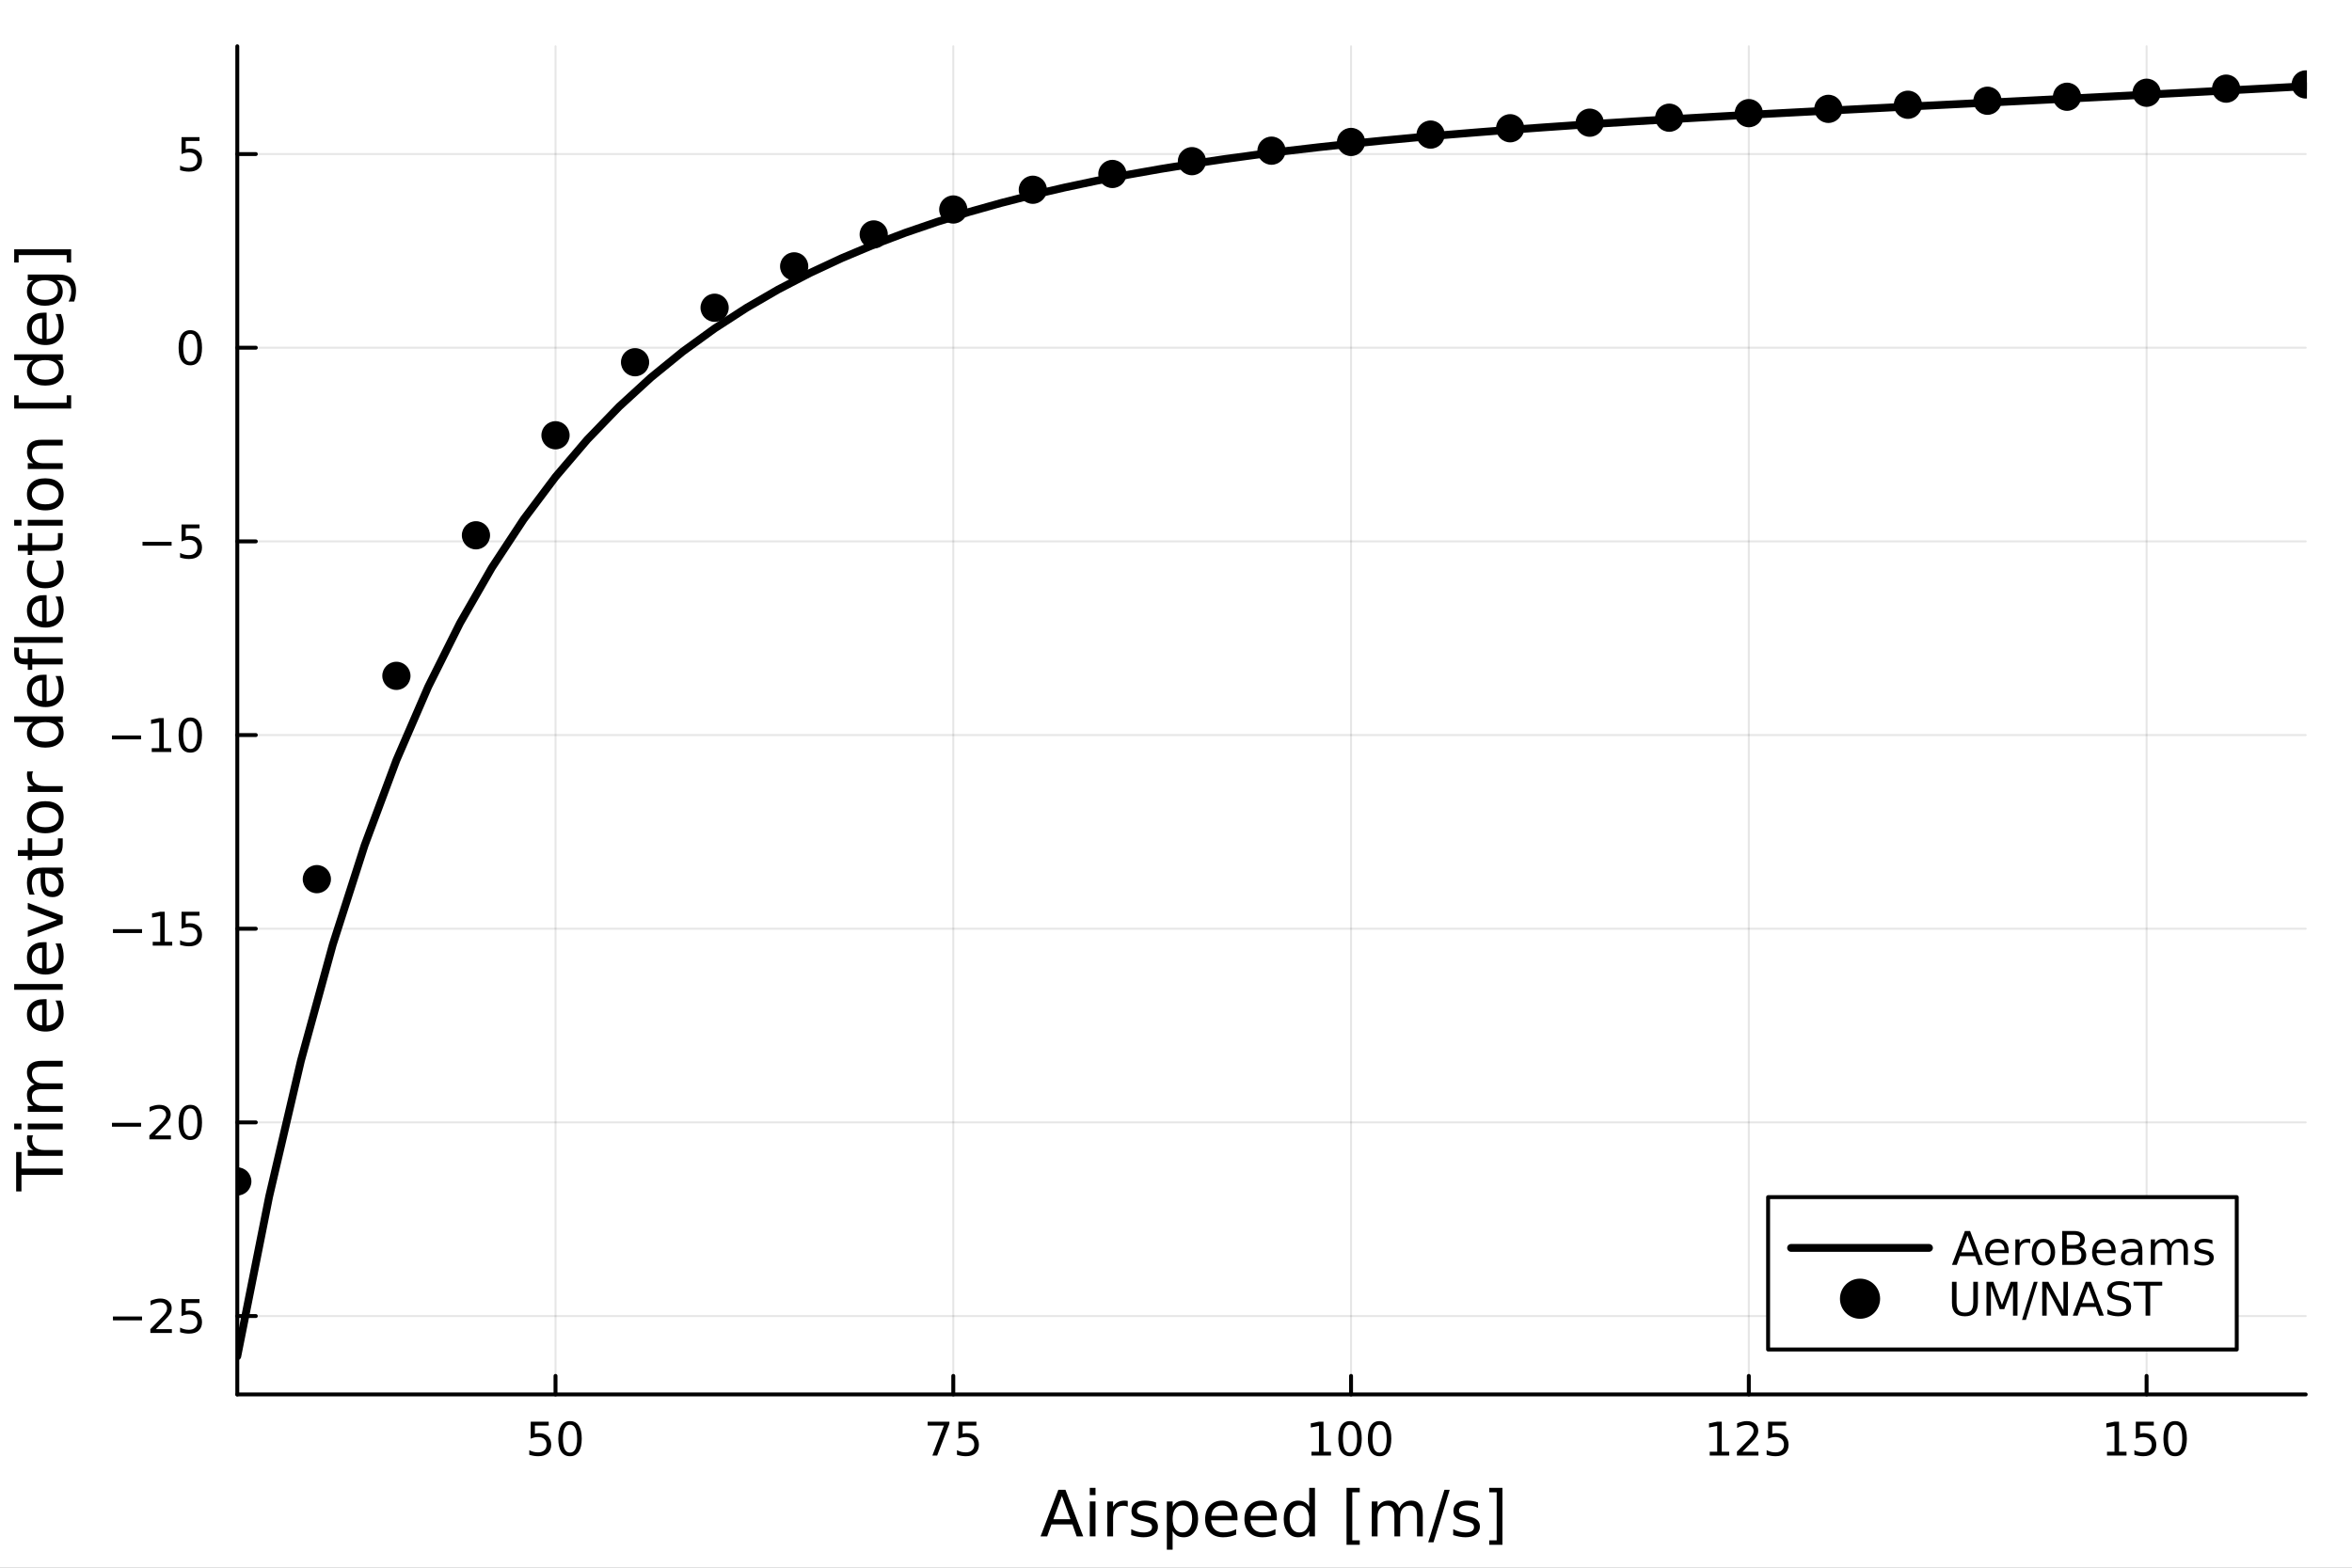 <?xml version="1.0" encoding="utf-8"?>
<svg xmlns="http://www.w3.org/2000/svg" xmlns:xlink="http://www.w3.org/1999/xlink" width="600" height="400" viewBox="0 0 2400 1600">
<rect x="0" y="0" width="2400" height="1600" fill="#808080" stroke="none"/>
<defs>
  <clipPath id="clip110">
    <rect x="0" y="0" width="2400" height="1600"/>
  </clipPath>
</defs>
<path clip-path="url(#clip110)" d="M0 1600 L2400 1600 L2400 0 L0 0  Z" fill="#ffffff" fill-rule="evenodd" fill-opacity="1"/>
<defs>
  <clipPath id="clip111">
    <rect x="480" y="0" width="1681" height="1600"/>
  </clipPath>
</defs>
<path clip-path="url(#clip110)" d="M242.135 1423.18 L2352.76 1423.18 L2352.76 47.244 L242.135 47.244  Z" fill="#ffffff" fill-rule="evenodd" fill-opacity="1"/>
<defs>
  <clipPath id="clip112">
    <rect x="242" y="47" width="2112" height="1377"/>
  </clipPath>
</defs>
<polyline clip-path="url(#clip112)" style="stroke:#000000; stroke-linecap:round; stroke-linejoin:round; stroke-width:2; stroke-opacity:0.1; fill:none" points="566.846,1423.18 566.846,47.244 "/>
<polyline clip-path="url(#clip112)" style="stroke:#000000; stroke-linecap:round; stroke-linejoin:round; stroke-width:2; stroke-opacity:0.1; fill:none" points="972.734,1423.18 972.734,47.244 "/>
<polyline clip-path="url(#clip112)" style="stroke:#000000; stroke-linecap:round; stroke-linejoin:round; stroke-width:2; stroke-opacity:0.1; fill:none" points="1378.62,1423.18 1378.62,47.244 "/>
<polyline clip-path="url(#clip112)" style="stroke:#000000; stroke-linecap:round; stroke-linejoin:round; stroke-width:2; stroke-opacity:0.1; fill:none" points="1784.51,1423.18 1784.51,47.244 "/>
<polyline clip-path="url(#clip112)" style="stroke:#000000; stroke-linecap:round; stroke-linejoin:round; stroke-width:2; stroke-opacity:0.1; fill:none" points="2190.4,1423.18 2190.4,47.244 "/>
<polyline clip-path="url(#clip112)" style="stroke:#000000; stroke-linecap:round; stroke-linejoin:round; stroke-width:2; stroke-opacity:0.1; fill:none" points="242.135,1343.18 2352.76,1343.18 "/>
<polyline clip-path="url(#clip112)" style="stroke:#000000; stroke-linecap:round; stroke-linejoin:round; stroke-width:2; stroke-opacity:0.1; fill:none" points="242.135,1145.52 2352.76,1145.52 "/>
<polyline clip-path="url(#clip112)" style="stroke:#000000; stroke-linecap:round; stroke-linejoin:round; stroke-width:2; stroke-opacity:0.1; fill:none" points="242.135,947.865 2352.76,947.865 "/>
<polyline clip-path="url(#clip112)" style="stroke:#000000; stroke-linecap:round; stroke-linejoin:round; stroke-width:2; stroke-opacity:0.1; fill:none" points="242.135,750.207 2352.76,750.207 "/>
<polyline clip-path="url(#clip112)" style="stroke:#000000; stroke-linecap:round; stroke-linejoin:round; stroke-width:2; stroke-opacity:0.1; fill:none" points="242.135,552.549 2352.76,552.549 "/>
<polyline clip-path="url(#clip112)" style="stroke:#000000; stroke-linecap:round; stroke-linejoin:round; stroke-width:2; stroke-opacity:0.1; fill:none" points="242.135,354.89 2352.76,354.89 "/>
<polyline clip-path="url(#clip112)" style="stroke:#000000; stroke-linecap:round; stroke-linejoin:round; stroke-width:2; stroke-opacity:0.1; fill:none" points="242.135,157.232 2352.76,157.232 "/>
<polyline clip-path="url(#clip110)" style="stroke:#000000; stroke-linecap:round; stroke-linejoin:round; stroke-width:4; stroke-opacity:1; fill:none" points="242.135,1423.18 2352.76,1423.18 "/>
<polyline clip-path="url(#clip110)" style="stroke:#000000; stroke-linecap:round; stroke-linejoin:round; stroke-width:4; stroke-opacity:1; fill:none" points="566.846,1423.18 566.846,1404.28 "/>
<polyline clip-path="url(#clip110)" style="stroke:#000000; stroke-linecap:round; stroke-linejoin:round; stroke-width:4; stroke-opacity:1; fill:none" points="972.734,1423.18 972.734,1404.28 "/>
<polyline clip-path="url(#clip110)" style="stroke:#000000; stroke-linecap:round; stroke-linejoin:round; stroke-width:4; stroke-opacity:1; fill:none" points="1378.62,1423.18 1378.62,1404.28 "/>
<polyline clip-path="url(#clip110)" style="stroke:#000000; stroke-linecap:round; stroke-linejoin:round; stroke-width:4; stroke-opacity:1; fill:none" points="1784.51,1423.18 1784.51,1404.28 "/>
<polyline clip-path="url(#clip110)" style="stroke:#000000; stroke-linecap:round; stroke-linejoin:round; stroke-width:4; stroke-opacity:1; fill:none" points="2190.4,1423.18 2190.4,1404.28 "/>
<path clip-path="url(#clip110)" d="M541.545 1451.02 L559.901 1451.02 L559.901 1454.96 L545.827 1454.96 L545.827 1463.43 Q546.846 1463.08 547.864 1462.92 Q548.883 1462.73 549.901 1462.73 Q555.688 1462.73 559.068 1465.9 Q562.448 1469.08 562.448 1474.49 Q562.448 1480.07 558.975 1483.17 Q555.503 1486.25 549.184 1486.25 Q547.008 1486.25 544.739 1485.88 Q542.494 1485.51 540.087 1484.77 L540.087 1480.07 Q542.17 1481.2 544.392 1481.76 Q546.614 1482.32 549.091 1482.32 Q553.096 1482.32 555.434 1480.21 Q557.772 1478.1 557.772 1474.49 Q557.772 1470.88 555.434 1468.77 Q553.096 1466.67 549.091 1466.67 Q547.216 1466.67 545.341 1467.08 Q543.489 1467.5 541.545 1468.38 L541.545 1451.02 Z" fill="#000000" fill-rule="nonzero" fill-opacity="1" /><path clip-path="url(#clip110)" d="M581.66 1454.1 Q578.049 1454.1 576.221 1457.66 Q574.415 1461.2 574.415 1468.33 Q574.415 1475.44 576.221 1479.01 Q578.049 1482.55 581.66 1482.55 Q585.295 1482.55 587.1 1479.01 Q588.929 1475.44 588.929 1468.33 Q588.929 1461.2 587.1 1457.66 Q585.295 1454.1 581.66 1454.1 M581.66 1450.39 Q587.471 1450.39 590.526 1455 Q593.605 1459.58 593.605 1468.33 Q593.605 1477.06 590.526 1481.67 Q587.471 1486.25 581.66 1486.25 Q575.85 1486.25 572.772 1481.67 Q569.716 1477.06 569.716 1468.33 Q569.716 1459.58 572.772 1455 Q575.85 1450.39 581.66 1450.39 Z" fill="#000000" fill-rule="nonzero" fill-opacity="1" /><path clip-path="url(#clip110)" d="M946.589 1451.02 L968.811 1451.02 L968.811 1453.01 L956.265 1485.58 L951.38 1485.58 L963.186 1454.96 L946.589 1454.96 L946.589 1451.02 Z" fill="#000000" fill-rule="nonzero" fill-opacity="1" /><path clip-path="url(#clip110)" d="M977.977 1451.02 L996.334 1451.02 L996.334 1454.96 L982.26 1454.96 L982.26 1463.43 Q983.278 1463.08 984.297 1462.92 Q985.315 1462.73 986.334 1462.73 Q992.121 1462.73 995.5 1465.9 Q998.88 1469.08 998.88 1474.49 Q998.88 1480.07 995.408 1483.17 Q991.936 1486.25 985.616 1486.25 Q983.44 1486.25 981.172 1485.88 Q978.926 1485.51 976.519 1484.77 L976.519 1480.07 Q978.602 1481.2 980.825 1481.76 Q983.047 1482.32 985.524 1482.32 Q989.528 1482.32 991.866 1480.21 Q994.204 1478.1 994.204 1474.49 Q994.204 1470.88 991.866 1468.77 Q989.528 1466.67 985.524 1466.67 Q983.649 1466.67 981.774 1467.08 Q979.922 1467.5 977.977 1468.38 L977.977 1451.02 Z" fill="#000000" fill-rule="nonzero" fill-opacity="1" /><path clip-path="url(#clip110)" d="M1338.23 1481.64 L1345.87 1481.64 L1345.87 1455.28 L1337.56 1456.95 L1337.56 1452.69 L1345.82 1451.02 L1350.5 1451.02 L1350.5 1481.64 L1358.14 1481.64 L1358.14 1485.58 L1338.23 1485.58 L1338.23 1481.64 Z" fill="#000000" fill-rule="nonzero" fill-opacity="1" /><path clip-path="url(#clip110)" d="M1377.58 1454.1 Q1373.97 1454.1 1372.14 1457.66 Q1370.34 1461.2 1370.34 1468.33 Q1370.34 1475.44 1372.14 1479.01 Q1373.97 1482.55 1377.58 1482.55 Q1381.22 1482.55 1383.02 1479.01 Q1384.85 1475.44 1384.85 1468.33 Q1384.85 1461.2 1383.02 1457.66 Q1381.22 1454.1 1377.58 1454.1 M1377.58 1450.39 Q1383.39 1450.39 1386.45 1455 Q1389.53 1459.58 1389.53 1468.33 Q1389.53 1477.06 1386.45 1481.67 Q1383.39 1486.25 1377.58 1486.25 Q1371.77 1486.25 1368.69 1481.67 Q1365.64 1477.06 1365.64 1468.33 Q1365.64 1459.58 1368.69 1455 Q1371.77 1450.39 1377.58 1450.39 Z" fill="#000000" fill-rule="nonzero" fill-opacity="1" /><path clip-path="url(#clip110)" d="M1407.74 1454.1 Q1404.13 1454.1 1402.3 1457.66 Q1400.5 1461.2 1400.5 1468.33 Q1400.5 1475.44 1402.3 1479.01 Q1404.13 1482.55 1407.74 1482.55 Q1411.38 1482.55 1413.18 1479.01 Q1415.01 1475.44 1415.01 1468.33 Q1415.01 1461.2 1413.18 1457.66 Q1411.38 1454.1 1407.74 1454.1 M1407.74 1450.39 Q1413.55 1450.39 1416.61 1455 Q1419.69 1459.58 1419.69 1468.33 Q1419.69 1477.06 1416.61 1481.67 Q1413.55 1486.25 1407.74 1486.25 Q1401.93 1486.25 1398.85 1481.67 Q1395.8 1477.06 1395.8 1468.33 Q1395.8 1459.58 1398.85 1455 Q1401.93 1450.39 1407.74 1450.39 Z" fill="#000000" fill-rule="nonzero" fill-opacity="1" /><path clip-path="url(#clip110)" d="M1744.62 1481.64 L1752.25 1481.64 L1752.25 1455.28 L1743.94 1456.95 L1743.94 1452.69 L1752.21 1451.02 L1756.88 1451.02 L1756.88 1481.64 L1764.52 1481.64 L1764.52 1485.58 L1744.62 1485.58 L1744.62 1481.64 Z" fill="#000000" fill-rule="nonzero" fill-opacity="1" /><path clip-path="url(#clip110)" d="M1778 1481.64 L1794.31 1481.64 L1794.31 1485.58 L1772.37 1485.58 L1772.37 1481.64 Q1775.03 1478.89 1779.62 1474.26 Q1784.22 1469.61 1785.4 1468.27 Q1787.65 1465.74 1788.53 1464.01 Q1789.43 1462.25 1789.43 1460.56 Q1789.43 1457.8 1787.49 1456.07 Q1785.56 1454.33 1782.46 1454.33 Q1780.26 1454.33 1777.81 1455.09 Q1775.38 1455.86 1772.6 1457.41 L1772.6 1452.69 Q1775.43 1451.55 1777.88 1450.97 Q1780.33 1450.39 1782.37 1450.39 Q1787.74 1450.39 1790.94 1453.08 Q1794.13 1455.77 1794.13 1460.26 Q1794.13 1462.39 1793.32 1464.31 Q1792.53 1466.2 1790.43 1468.8 Q1789.85 1469.47 1786.75 1472.69 Q1783.64 1475.88 1778 1481.64 Z" fill="#000000" fill-rule="nonzero" fill-opacity="1" /><path clip-path="url(#clip110)" d="M1804.18 1451.02 L1822.53 1451.02 L1822.53 1454.96 L1808.46 1454.96 L1808.46 1463.43 Q1809.48 1463.08 1810.5 1462.92 Q1811.51 1462.73 1812.53 1462.73 Q1818.32 1462.73 1821.7 1465.9 Q1825.08 1469.08 1825.08 1474.49 Q1825.08 1480.07 1821.61 1483.17 Q1818.13 1486.25 1811.81 1486.25 Q1809.64 1486.25 1807.37 1485.88 Q1805.13 1485.51 1802.72 1484.77 L1802.72 1480.07 Q1804.8 1481.2 1807.02 1481.76 Q1809.25 1482.32 1811.72 1482.32 Q1815.73 1482.32 1818.06 1480.21 Q1820.4 1478.1 1820.4 1474.49 Q1820.4 1470.88 1818.06 1468.77 Q1815.73 1466.67 1811.72 1466.67 Q1809.85 1466.67 1807.97 1467.08 Q1806.12 1467.5 1804.18 1468.38 L1804.18 1451.02 Z" fill="#000000" fill-rule="nonzero" fill-opacity="1" /><path clip-path="url(#clip110)" d="M2150.01 1481.64 L2157.65 1481.64 L2157.65 1455.28 L2149.34 1456.95 L2149.34 1452.69 L2157.6 1451.02 L2162.28 1451.02 L2162.28 1481.64 L2169.91 1481.64 L2169.91 1485.58 L2150.01 1485.58 L2150.01 1481.64 Z" fill="#000000" fill-rule="nonzero" fill-opacity="1" /><path clip-path="url(#clip110)" d="M2179.41 1451.02 L2197.76 1451.02 L2197.76 1454.96 L2183.69 1454.96 L2183.69 1463.43 Q2184.71 1463.08 2185.72 1462.92 Q2186.74 1462.73 2187.76 1462.73 Q2193.55 1462.73 2196.93 1465.9 Q2200.31 1469.08 2200.31 1474.49 Q2200.31 1480.07 2196.84 1483.17 Q2193.36 1486.25 2187.04 1486.25 Q2184.87 1486.25 2182.6 1485.88 Q2180.35 1485.51 2177.95 1484.77 L2177.95 1480.07 Q2180.03 1481.2 2182.25 1481.76 Q2184.47 1482.32 2186.95 1482.32 Q2190.96 1482.32 2193.29 1480.21 Q2195.63 1478.1 2195.63 1474.49 Q2195.63 1470.88 2193.29 1468.77 Q2190.96 1466.67 2186.95 1466.67 Q2185.08 1466.67 2183.2 1467.08 Q2181.35 1467.5 2179.41 1468.38 L2179.41 1451.02 Z" fill="#000000" fill-rule="nonzero" fill-opacity="1" /><path clip-path="url(#clip110)" d="M2219.52 1454.1 Q2215.91 1454.1 2214.08 1457.66 Q2212.28 1461.2 2212.28 1468.33 Q2212.28 1475.44 2214.08 1479.01 Q2215.91 1482.55 2219.52 1482.55 Q2223.15 1482.55 2224.96 1479.01 Q2226.79 1475.44 2226.79 1468.33 Q2226.79 1461.2 2224.96 1457.66 Q2223.15 1454.1 2219.52 1454.1 M2219.52 1450.39 Q2225.33 1450.39 2228.39 1455 Q2231.47 1459.58 2231.47 1468.33 Q2231.47 1477.06 2228.39 1481.67 Q2225.33 1486.25 2219.52 1486.25 Q2213.71 1486.25 2210.63 1481.67 Q2207.58 1477.06 2207.58 1468.33 Q2207.58 1459.58 2210.63 1455 Q2213.71 1450.39 2219.52 1450.39 Z" fill="#000000" fill-rule="nonzero" fill-opacity="1" /><path clip-path="url(#clip110)" d="M1083.56 1526.86 L1074.84 1550.51 L1092.31 1550.51 L1083.56 1526.86 M1079.93 1520.52 L1087.22 1520.52 L1105.33 1568.04 L1098.64 1568.04 L1094.32 1555.85 L1072.89 1555.85 L1068.57 1568.04 L1061.79 1568.04 L1079.93 1520.52 Z" fill="#000000" fill-rule="nonzero" fill-opacity="1" /><path clip-path="url(#clip110)" d="M1112.01 1532.4 L1117.87 1532.4 L1117.87 1568.04 L1112.01 1568.04 L1112.01 1532.4 M1112.01 1518.52 L1117.87 1518.52 L1117.87 1525.93 L1112.01 1525.93 L1112.01 1518.52 Z" fill="#000000" fill-rule="nonzero" fill-opacity="1" /><path clip-path="url(#clip110)" d="M1150.78 1537.87 Q1149.79 1537.3 1148.62 1537.04 Q1147.47 1536.76 1146.07 1536.76 Q1141.1 1536.76 1138.43 1540 Q1135.79 1543.22 1135.79 1549.27 L1135.79 1568.04 L1129.9 1568.04 L1129.9 1532.4 L1135.79 1532.4 L1135.79 1537.93 Q1137.63 1534.69 1140.59 1533.13 Q1143.55 1531.54 1147.79 1531.54 Q1148.39 1531.54 1149.12 1531.63 Q1149.86 1531.7 1150.75 1531.85 L1150.78 1537.87 Z" fill="#000000" fill-rule="nonzero" fill-opacity="1" /><path clip-path="url(#clip110)" d="M1179.65 1533.45 L1179.65 1538.98 Q1177.17 1537.71 1174.49 1537.07 Q1171.82 1536.44 1168.95 1536.44 Q1164.59 1536.44 1162.4 1537.77 Q1160.23 1539.11 1160.23 1541.79 Q1160.23 1543.82 1161.79 1545 Q1163.35 1546.15 1168.06 1547.2 L1170.07 1547.64 Q1176.31 1548.98 1178.92 1551.43 Q1181.56 1553.85 1181.56 1558.21 Q1181.56 1563.17 1177.61 1566.07 Q1173.7 1568.97 1166.82 1568.97 Q1163.96 1568.97 1160.84 1568.39 Q1157.75 1567.85 1154.31 1566.74 L1154.31 1560.69 Q1157.56 1562.38 1160.71 1563.24 Q1163.86 1564.07 1166.95 1564.07 Q1171.09 1564.07 1173.31 1562.66 Q1175.54 1561.23 1175.54 1558.65 Q1175.54 1556.27 1173.92 1554.99 Q1172.33 1553.72 1166.88 1552.54 L1164.85 1552.07 Q1159.4 1550.92 1156.99 1548.56 Q1154.57 1546.18 1154.57 1542.04 Q1154.57 1537.01 1158.13 1534.27 Q1161.7 1531.54 1168.25 1531.54 Q1171.5 1531.54 1174.36 1532.01 Q1177.23 1532.49 1179.65 1533.45 Z" fill="#000000" fill-rule="nonzero" fill-opacity="1" /><path clip-path="url(#clip110)" d="M1196.55 1562.7 L1196.55 1581.6 L1190.66 1581.6 L1190.66 1532.4 L1196.55 1532.4 L1196.55 1537.81 Q1198.39 1534.62 1201.2 1533.1 Q1204.03 1531.54 1207.94 1531.54 Q1214.44 1531.54 1218.48 1536.69 Q1222.55 1541.85 1222.55 1550.25 Q1222.55 1558.65 1218.48 1563.81 Q1214.44 1568.97 1207.94 1568.97 Q1204.03 1568.97 1201.2 1567.44 Q1198.39 1565.88 1196.55 1562.7 M1216.47 1550.25 Q1216.47 1543.79 1213.8 1540.13 Q1211.16 1536.44 1206.51 1536.44 Q1201.86 1536.44 1199.19 1540.13 Q1196.55 1543.79 1196.55 1550.25 Q1196.55 1556.71 1199.19 1560.4 Q1201.86 1564.07 1206.51 1564.07 Q1211.16 1564.07 1213.8 1560.4 Q1216.47 1556.71 1216.47 1550.25 Z" fill="#000000" fill-rule="nonzero" fill-opacity="1" /><path clip-path="url(#clip110)" d="M1262.75 1548.76 L1262.75 1551.62 L1235.83 1551.62 Q1236.21 1557.67 1239.45 1560.85 Q1242.73 1564 1248.56 1564 Q1251.93 1564 1255.08 1563.17 Q1258.26 1562.35 1261.38 1560.69 L1261.38 1566.23 Q1258.23 1567.57 1254.92 1568.27 Q1251.61 1568.97 1248.21 1568.97 Q1239.68 1568.97 1234.68 1564 Q1229.71 1559.04 1229.71 1550.57 Q1229.71 1541.82 1234.42 1536.69 Q1239.17 1531.54 1247.19 1531.54 Q1254.38 1531.54 1258.55 1536.18 Q1262.75 1540.8 1262.75 1548.76 M1256.9 1547.04 Q1256.83 1542.23 1254.19 1539.37 Q1251.58 1536.5 1247.25 1536.5 Q1242.35 1536.5 1239.39 1539.27 Q1236.46 1542.04 1236.02 1547.07 L1256.9 1547.04 Z" fill="#000000" fill-rule="nonzero" fill-opacity="1" /><path clip-path="url(#clip110)" d="M1302.86 1548.76 L1302.86 1551.62 L1275.93 1551.62 Q1276.31 1557.67 1279.56 1560.85 Q1282.84 1564 1288.66 1564 Q1292.03 1564 1295.19 1563.17 Q1298.37 1562.35 1301.49 1560.69 L1301.49 1566.23 Q1298.34 1567.57 1295.03 1568.27 Q1291.72 1568.97 1288.31 1568.97 Q1279.78 1568.97 1274.78 1564 Q1269.82 1559.04 1269.82 1550.57 Q1269.82 1541.82 1274.53 1536.69 Q1279.27 1531.54 1287.29 1531.54 Q1294.49 1531.54 1298.65 1536.18 Q1302.86 1540.8 1302.86 1548.76 M1297 1547.04 Q1296.94 1542.23 1294.29 1539.37 Q1291.68 1536.5 1287.36 1536.5 Q1282.45 1536.5 1279.49 1539.27 Q1276.57 1542.04 1276.12 1547.07 L1297 1547.04 Z" fill="#000000" fill-rule="nonzero" fill-opacity="1" /><path clip-path="url(#clip110)" d="M1335.93 1537.81 L1335.93 1518.52 L1341.78 1518.52 L1341.78 1568.04 L1335.93 1568.04 L1335.93 1562.7 Q1334.08 1565.88 1331.25 1567.44 Q1328.45 1568.97 1324.5 1568.97 Q1318.04 1568.97 1313.96 1563.81 Q1309.92 1558.65 1309.92 1550.25 Q1309.92 1541.85 1313.96 1536.69 Q1318.04 1531.54 1324.5 1531.54 Q1328.45 1531.54 1331.25 1533.1 Q1334.08 1534.62 1335.93 1537.81 M1315.97 1550.25 Q1315.97 1556.71 1318.61 1560.4 Q1321.28 1564.07 1325.93 1564.07 Q1330.58 1564.07 1333.25 1560.4 Q1335.93 1556.71 1335.93 1550.25 Q1335.93 1543.79 1333.25 1540.13 Q1330.58 1536.44 1325.93 1536.44 Q1321.28 1536.44 1318.61 1540.13 Q1315.97 1543.79 1315.97 1550.25 Z" fill="#000000" fill-rule="nonzero" fill-opacity="1" /><path clip-path="url(#clip110)" d="M1374.02 1518.52 L1387.52 1518.52 L1387.52 1523.07 L1379.88 1523.07 L1379.88 1572.09 L1387.52 1572.09 L1387.52 1576.64 L1374.02 1576.64 L1374.02 1518.52 Z" fill="#000000" fill-rule="nonzero" fill-opacity="1" /><path clip-path="url(#clip110)" d="M1427.75 1539.24 Q1429.95 1535.29 1433 1533.41 Q1436.06 1531.54 1440.2 1531.54 Q1445.77 1531.54 1448.79 1535.45 Q1451.81 1539.33 1451.81 1546.53 L1451.81 1568.04 L1445.93 1568.04 L1445.93 1546.72 Q1445.93 1541.59 1444.11 1539.11 Q1442.3 1536.63 1438.57 1536.63 Q1434.02 1536.63 1431.38 1539.65 Q1428.74 1542.68 1428.74 1547.9 L1428.74 1568.04 L1422.85 1568.04 L1422.85 1546.72 Q1422.85 1541.56 1421.04 1539.11 Q1419.22 1536.63 1415.43 1536.63 Q1410.95 1536.63 1408.3 1539.68 Q1405.66 1542.71 1405.66 1547.9 L1405.66 1568.04 L1399.77 1568.04 L1399.77 1532.4 L1405.66 1532.4 L1405.66 1537.93 Q1407.67 1534.66 1410.47 1533.1 Q1413.27 1531.54 1417.12 1531.54 Q1421 1531.54 1423.71 1533.51 Q1426.45 1535.48 1427.75 1539.24 Z" fill="#000000" fill-rule="nonzero" fill-opacity="1" /><path clip-path="url(#clip110)" d="M1473.9 1520.52 L1479.31 1520.52 L1462.76 1574.09 L1457.35 1574.09 L1473.9 1520.52 Z" fill="#000000" fill-rule="nonzero" fill-opacity="1" /><path clip-path="url(#clip110)" d="M1508.18 1533.45 L1508.18 1538.98 Q1505.7 1537.71 1503.03 1537.07 Q1500.35 1536.44 1497.49 1536.44 Q1493.13 1536.44 1490.93 1537.77 Q1488.77 1539.11 1488.77 1541.79 Q1488.77 1543.82 1490.33 1545 Q1491.89 1546.15 1496.6 1547.2 L1498.6 1547.64 Q1504.84 1548.98 1507.45 1551.43 Q1510.09 1553.85 1510.09 1558.21 Q1510.09 1563.17 1506.14 1566.07 Q1502.23 1568.97 1495.36 1568.97 Q1492.49 1568.97 1489.37 1568.39 Q1486.28 1567.85 1482.85 1566.74 L1482.85 1560.69 Q1486.09 1562.38 1489.24 1563.24 Q1492.4 1564.07 1495.48 1564.07 Q1499.62 1564.07 1501.85 1562.66 Q1504.08 1561.23 1504.08 1558.65 Q1504.08 1556.27 1502.45 1554.99 Q1500.86 1553.72 1495.42 1552.54 L1493.38 1552.07 Q1487.94 1550.92 1485.52 1548.56 Q1483.1 1546.18 1483.1 1542.04 Q1483.1 1537.01 1486.67 1534.27 Q1490.23 1531.54 1496.79 1531.54 Q1500.03 1531.54 1502.9 1532.01 Q1505.76 1532.49 1508.18 1533.45 Z" fill="#000000" fill-rule="nonzero" fill-opacity="1" /><path clip-path="url(#clip110)" d="M1533.1 1518.52 L1533.1 1576.64 L1519.61 1576.64 L1519.61 1572.09 L1527.22 1572.09 L1527.22 1523.07 L1519.61 1523.07 L1519.61 1518.52 L1533.1 1518.52 Z" fill="#000000" fill-rule="nonzero" fill-opacity="1" /><polyline clip-path="url(#clip110)" style="stroke:#000000; stroke-linecap:round; stroke-linejoin:round; stroke-width:4; stroke-opacity:1; fill:none" points="242.135,1423.18 242.135,47.244 "/>
<polyline clip-path="url(#clip110)" style="stroke:#000000; stroke-linecap:round; stroke-linejoin:round; stroke-width:4; stroke-opacity:1; fill:none" points="242.135,1343.18 261.032,1343.18 "/>
<polyline clip-path="url(#clip110)" style="stroke:#000000; stroke-linecap:round; stroke-linejoin:round; stroke-width:4; stroke-opacity:1; fill:none" points="242.135,1145.52 261.032,1145.52 "/>
<polyline clip-path="url(#clip110)" style="stroke:#000000; stroke-linecap:round; stroke-linejoin:round; stroke-width:4; stroke-opacity:1; fill:none" points="242.135,947.865 261.032,947.865 "/>
<polyline clip-path="url(#clip110)" style="stroke:#000000; stroke-linecap:round; stroke-linejoin:round; stroke-width:4; stroke-opacity:1; fill:none" points="242.135,750.207 261.032,750.207 "/>
<polyline clip-path="url(#clip110)" style="stroke:#000000; stroke-linecap:round; stroke-linejoin:round; stroke-width:4; stroke-opacity:1; fill:none" points="242.135,552.549 261.032,552.549 "/>
<polyline clip-path="url(#clip110)" style="stroke:#000000; stroke-linecap:round; stroke-linejoin:round; stroke-width:4; stroke-opacity:1; fill:none" points="242.135,354.89 261.032,354.89 "/>
<polyline clip-path="url(#clip110)" style="stroke:#000000; stroke-linecap:round; stroke-linejoin:round; stroke-width:4; stroke-opacity:1; fill:none" points="242.135,157.232 261.032,157.232 "/>
<path clip-path="url(#clip110)" d="M115.256 1343.63 L144.931 1343.63 L144.931 1347.57 L115.256 1347.57 L115.256 1343.63 Z" fill="#000000" fill-rule="nonzero" fill-opacity="1" /><path clip-path="url(#clip110)" d="M159.052 1356.53 L175.371 1356.53 L175.371 1360.46 L153.427 1360.46 L153.427 1356.53 Q156.089 1353.77 160.672 1349.14 Q165.278 1344.49 166.459 1343.15 Q168.704 1340.62 169.584 1338.89 Q170.487 1337.13 170.487 1335.44 Q170.487 1332.68 168.542 1330.95 Q166.621 1329.21 163.519 1329.21 Q161.32 1329.21 158.866 1329.98 Q156.436 1330.74 153.658 1332.29 L153.658 1327.57 Q156.482 1326.43 158.936 1325.86 Q161.39 1325.28 163.427 1325.28 Q168.797 1325.28 171.991 1327.96 Q175.186 1330.65 175.186 1335.14 Q175.186 1337.27 174.376 1339.19 Q173.589 1341.09 171.482 1343.68 Q170.903 1344.35 167.802 1347.57 Q164.7 1350.76 159.052 1356.53 Z" fill="#000000" fill-rule="nonzero" fill-opacity="1" /><path clip-path="url(#clip110)" d="M185.232 1325.9 L203.588 1325.9 L203.588 1329.84 L189.514 1329.84 L189.514 1338.31 Q190.533 1337.96 191.551 1337.8 Q192.57 1337.61 193.588 1337.61 Q199.375 1337.61 202.755 1340.79 Q206.135 1343.96 206.135 1349.37 Q206.135 1354.95 202.662 1358.05 Q199.19 1361.13 192.871 1361.13 Q190.695 1361.13 188.426 1360.76 Q186.181 1360.39 183.774 1359.65 L183.774 1354.95 Q185.857 1356.09 188.079 1356.64 Q190.301 1357.2 192.778 1357.2 Q196.783 1357.2 199.121 1355.09 Q201.459 1352.98 201.459 1349.37 Q201.459 1345.76 199.121 1343.66 Q196.783 1341.55 192.778 1341.55 Q190.903 1341.55 189.028 1341.97 Q187.176 1342.38 185.232 1343.26 L185.232 1325.9 Z" fill="#000000" fill-rule="nonzero" fill-opacity="1" /><path clip-path="url(#clip110)" d="M114.26 1145.97 L143.936 1145.97 L143.936 1149.91 L114.26 1149.91 L114.26 1145.97 Z" fill="#000000" fill-rule="nonzero" fill-opacity="1" /><path clip-path="url(#clip110)" d="M158.056 1158.87 L174.376 1158.87 L174.376 1162.8 L152.431 1162.8 L152.431 1158.87 Q155.093 1156.11 159.677 1151.48 Q164.283 1146.83 165.464 1145.49 Q167.709 1142.97 168.589 1141.23 Q169.491 1139.47 169.491 1137.78 Q169.491 1135.03 167.547 1133.29 Q165.626 1131.55 162.524 1131.55 Q160.325 1131.55 157.871 1132.32 Q155.44 1133.08 152.663 1134.63 L152.663 1129.91 Q155.487 1128.78 157.94 1128.2 Q160.394 1127.62 162.431 1127.62 Q167.802 1127.62 170.996 1130.3 Q174.19 1132.99 174.19 1137.48 Q174.19 1139.61 173.38 1141.53 Q172.593 1143.43 170.487 1146.02 Q169.908 1146.69 166.806 1149.91 Q163.704 1153.1 158.056 1158.87 Z" fill="#000000" fill-rule="nonzero" fill-opacity="1" /><path clip-path="url(#clip110)" d="M194.19 1131.32 Q190.579 1131.32 188.75 1134.89 Q186.945 1138.43 186.945 1145.56 Q186.945 1152.66 188.75 1156.23 Q190.579 1159.77 194.19 1159.77 Q197.825 1159.77 199.63 1156.23 Q201.459 1152.66 201.459 1145.56 Q201.459 1138.43 199.63 1134.89 Q197.825 1131.32 194.19 1131.32 M194.19 1127.62 Q200 1127.62 203.056 1132.22 Q206.135 1136.81 206.135 1145.56 Q206.135 1154.28 203.056 1158.89 Q200 1163.47 194.19 1163.47 Q188.38 1163.47 185.301 1158.89 Q182.246 1154.28 182.246 1145.56 Q182.246 1136.81 185.301 1132.22 Q188.38 1127.62 194.19 1127.62 Z" fill="#000000" fill-rule="nonzero" fill-opacity="1" /><path clip-path="url(#clip110)" d="M115.256 948.316 L144.931 948.316 L144.931 952.252 L115.256 952.252 L115.256 948.316 Z" fill="#000000" fill-rule="nonzero" fill-opacity="1" /><path clip-path="url(#clip110)" d="M155.834 961.21 L163.473 961.21 L163.473 934.844 L155.163 936.511 L155.163 932.252 L163.427 930.585 L168.102 930.585 L168.102 961.21 L175.741 961.21 L175.741 965.145 L155.834 965.145 L155.834 961.21 Z" fill="#000000" fill-rule="nonzero" fill-opacity="1" /><path clip-path="url(#clip110)" d="M185.232 930.585 L203.588 930.585 L203.588 934.52 L189.514 934.52 L189.514 942.992 Q190.533 942.645 191.551 942.483 Q192.57 942.298 193.588 942.298 Q199.375 942.298 202.755 945.469 Q206.135 948.641 206.135 954.057 Q206.135 959.636 202.662 962.738 Q199.19 965.816 192.871 965.816 Q190.695 965.816 188.426 965.446 Q186.181 965.076 183.774 964.335 L183.774 959.636 Q185.857 960.77 188.079 961.326 Q190.301 961.881 192.778 961.881 Q196.783 961.881 199.121 959.775 Q201.459 957.668 201.459 954.057 Q201.459 950.446 199.121 948.34 Q196.783 946.233 192.778 946.233 Q190.903 946.233 189.028 946.65 Q187.176 947.066 185.232 947.946 L185.232 930.585 Z" fill="#000000" fill-rule="nonzero" fill-opacity="1" /><path clip-path="url(#clip110)" d="M114.26 750.658 L143.936 750.658 L143.936 754.593 L114.26 754.593 L114.26 750.658 Z" fill="#000000" fill-rule="nonzero" fill-opacity="1" /><path clip-path="url(#clip110)" d="M154.839 763.552 L162.477 763.552 L162.477 737.186 L154.167 738.853 L154.167 734.593 L162.431 732.927 L167.107 732.927 L167.107 763.552 L174.746 763.552 L174.746 767.487 L154.839 767.487 L154.839 763.552 Z" fill="#000000" fill-rule="nonzero" fill-opacity="1" /><path clip-path="url(#clip110)" d="M194.19 736.006 Q190.579 736.006 188.75 739.57 Q186.945 743.112 186.945 750.242 Q186.945 757.348 188.75 760.913 Q190.579 764.454 194.19 764.454 Q197.825 764.454 199.63 760.913 Q201.459 757.348 201.459 750.242 Q201.459 743.112 199.63 739.57 Q197.825 736.006 194.19 736.006 M194.19 732.302 Q200 732.302 203.056 736.908 Q206.135 741.492 206.135 750.242 Q206.135 758.968 203.056 763.575 Q200 768.158 194.19 768.158 Q188.38 768.158 185.301 763.575 Q182.246 758.968 182.246 750.242 Q182.246 741.492 185.301 736.908 Q188.38 732.302 194.19 732.302 Z" fill="#000000" fill-rule="nonzero" fill-opacity="1" /><path clip-path="url(#clip110)" d="M145.417 553 L175.093 553 L175.093 556.935 L145.417 556.935 L145.417 553 Z" fill="#000000" fill-rule="nonzero" fill-opacity="1" /><path clip-path="url(#clip110)" d="M185.232 535.269 L203.588 535.269 L203.588 539.204 L189.514 539.204 L189.514 547.676 Q190.533 547.329 191.551 547.167 Q192.57 546.981 193.588 546.981 Q199.375 546.981 202.755 550.153 Q206.135 553.324 206.135 558.741 Q206.135 564.319 202.662 567.421 Q199.19 570.5 192.871 570.5 Q190.695 570.5 188.426 570.129 Q186.181 569.759 183.774 569.018 L183.774 564.319 Q185.857 565.454 188.079 566.009 Q190.301 566.565 192.778 566.565 Q196.783 566.565 199.121 564.458 Q201.459 562.352 201.459 558.741 Q201.459 555.13 199.121 553.023 Q196.783 550.917 192.778 550.917 Q190.903 550.917 189.028 551.333 Q187.176 551.75 185.232 552.63 L185.232 535.269 Z" fill="#000000" fill-rule="nonzero" fill-opacity="1" /><path clip-path="url(#clip110)" d="M194.19 340.689 Q190.579 340.689 188.75 344.254 Q186.945 347.795 186.945 354.925 Q186.945 362.031 188.75 365.596 Q190.579 369.138 194.19 369.138 Q197.825 369.138 199.63 365.596 Q201.459 362.031 201.459 354.925 Q201.459 347.795 199.63 344.254 Q197.825 340.689 194.19 340.689 M194.19 336.985 Q200 336.985 203.056 341.592 Q206.135 346.175 206.135 354.925 Q206.135 363.652 203.056 368.258 Q200 372.842 194.19 372.842 Q188.38 372.842 185.301 368.258 Q182.246 363.652 182.246 354.925 Q182.246 346.175 185.301 341.592 Q188.38 336.985 194.19 336.985 Z" fill="#000000" fill-rule="nonzero" fill-opacity="1" /><path clip-path="url(#clip110)" d="M185.232 139.952 L203.588 139.952 L203.588 143.887 L189.514 143.887 L189.514 152.359 Q190.533 152.012 191.551 151.85 Q192.57 151.665 193.588 151.665 Q199.375 151.665 202.755 154.836 Q206.135 158.007 206.135 163.424 Q206.135 169.003 202.662 172.105 Q199.19 175.183 192.871 175.183 Q190.695 175.183 188.426 174.813 Q186.181 174.443 183.774 173.702 L183.774 169.003 Q185.857 170.137 188.079 170.693 Q190.301 171.248 192.778 171.248 Q196.783 171.248 199.121 169.142 Q201.459 167.035 201.459 163.424 Q201.459 159.813 199.121 157.707 Q196.783 155.6 192.778 155.6 Q190.903 155.6 189.028 156.017 Q187.176 156.433 185.232 157.313 L185.232 139.952 Z" fill="#000000" fill-rule="nonzero" fill-opacity="1" /><path clip-path="url(#clip110)" d="M16.484 1215.98 L16.484 1175.78 L21.895 1175.78 L21.895 1192.65 L64.004 1192.65 L64.004 1199.11 L21.895 1199.11 L21.895 1215.98 L16.484 1215.98 Z" fill="#000000" fill-rule="nonzero" fill-opacity="1" /><path clip-path="url(#clip110)" d="M33.831 1158.75 Q33.258 1159.74 33.003 1160.92 Q32.717 1162.06 32.717 1163.46 Q32.717 1168.43 35.963 1171.1 Q39.178 1173.75 45.225 1173.75 L64.004 1173.75 L64.004 1179.63 L28.356 1179.63 L28.356 1173.75 L33.894 1173.75 Q30.648 1171.9 29.088 1168.94 Q27.497 1165.98 27.497 1161.75 Q27.497 1161.14 27.592 1160.41 Q27.656 1159.68 27.815 1158.79 L33.831 1158.75 Z" fill="#000000" fill-rule="nonzero" fill-opacity="1" /><path clip-path="url(#clip110)" d="M28.356 1152.61 L28.356 1146.75 L64.004 1146.75 L64.004 1152.61 L28.356 1152.61 M14.479 1152.61 L14.479 1146.75 L21.895 1146.75 L21.895 1152.61 L14.479 1152.61 Z" fill="#000000" fill-rule="nonzero" fill-opacity="1" /><path clip-path="url(#clip110)" d="M35.199 1106.75 Q31.253 1104.55 29.375 1101.49 Q27.497 1098.44 27.497 1094.3 Q27.497 1088.73 31.412 1085.71 Q35.295 1082.68 42.488 1082.68 L64.004 1082.68 L64.004 1088.57 L42.679 1088.57 Q37.555 1088.57 35.072 1090.39 Q32.589 1092.2 32.589 1095.92 Q32.589 1100.48 35.613 1103.12 Q38.637 1105.76 43.857 1105.76 L64.004 1105.76 L64.004 1111.65 L42.679 1111.65 Q37.523 1111.65 35.072 1113.46 Q32.589 1115.28 32.589 1119.06 Q32.589 1123.55 35.645 1126.19 Q38.669 1128.84 43.857 1128.84 L64.004 1128.84 L64.004 1134.72 L28.356 1134.72 L28.356 1128.84 L33.894 1128.84 Q30.616 1126.83 29.056 1124.03 Q27.497 1121.23 27.497 1117.38 Q27.497 1113.49 29.47 1110.79 Q31.444 1108.05 35.199 1106.75 Z" fill="#000000" fill-rule="nonzero" fill-opacity="1" /><path clip-path="url(#clip110)" d="M44.716 1019.79 L47.581 1019.79 L47.581 1046.72 Q53.628 1046.34 56.811 1043.09 Q59.962 1039.81 59.962 1033.99 Q59.962 1030.61 59.134 1027.46 Q58.307 1024.28 56.652 1021.16 L62.19 1021.16 Q63.527 1024.31 64.227 1027.62 Q64.927 1030.93 64.927 1034.34 Q64.927 1042.87 59.962 1047.86 Q54.997 1052.83 46.53 1052.83 Q37.777 1052.83 32.653 1048.12 Q27.497 1043.38 27.497 1035.36 Q27.497 1028.16 32.144 1023.99 Q36.759 1019.79 44.716 1019.79 M42.997 1025.65 Q38.191 1025.71 35.327 1028.35 Q32.462 1030.96 32.462 1035.29 Q32.462 1040.19 35.231 1043.15 Q38 1046.08 43.029 1046.53 L42.997 1025.65 Z" fill="#000000" fill-rule="nonzero" fill-opacity="1" /><path clip-path="url(#clip110)" d="M14.479 1010.18 L14.479 1004.32 L64.004 1004.32 L64.004 1010.18 L14.479 1010.18 Z" fill="#000000" fill-rule="nonzero" fill-opacity="1" /><path clip-path="url(#clip110)" d="M44.716 961.576 L47.581 961.576 L47.581 988.503 Q53.628 988.121 56.811 984.875 Q59.962 981.597 59.962 975.772 Q59.962 972.398 59.134 969.247 Q58.307 966.064 56.652 962.945 L62.19 962.945 Q63.527 966.096 64.227 969.406 Q64.927 972.716 64.927 976.122 Q64.927 984.652 59.962 989.649 Q54.997 994.615 46.53 994.615 Q37.777 994.615 32.653 989.904 Q27.497 985.161 27.497 977.141 Q27.497 969.947 32.144 965.778 Q36.759 961.576 44.716 961.576 M42.997 967.433 Q38.191 967.497 35.327 970.138 Q32.462 972.748 32.462 977.077 Q32.462 981.979 35.231 984.939 Q38 987.867 43.029 988.312 L42.997 967.433 Z" fill="#000000" fill-rule="nonzero" fill-opacity="1" /><path clip-path="url(#clip110)" d="M28.356 956.166 L28.356 949.959 L58.275 938.819 L28.356 927.679 L28.356 921.473 L64.004 934.841 L64.004 942.798 L28.356 956.166 Z" fill="#000000" fill-rule="nonzero" fill-opacity="1" /><path clip-path="url(#clip110)" d="M46.085 897.187 Q46.085 904.285 47.708 907.022 Q49.331 909.76 53.246 909.76 Q56.365 909.76 58.211 907.723 Q60.026 905.654 60.026 902.121 Q60.026 897.251 56.588 894.323 Q53.119 891.363 47.39 891.363 L46.085 891.363 L46.085 897.187 M43.666 885.506 L64.004 885.506 L64.004 891.363 L58.593 891.363 Q61.84 893.368 63.399 896.36 Q64.927 899.352 64.927 903.68 Q64.927 909.155 61.872 912.401 Q58.784 915.616 53.628 915.616 Q47.612 915.616 44.557 911.606 Q41.501 907.563 41.501 899.575 L41.501 891.363 L40.928 891.363 Q36.886 891.363 34.69 894.036 Q32.462 896.678 32.462 901.484 Q32.462 904.54 33.194 907.436 Q33.926 910.333 35.39 913.006 L29.98 913.006 Q28.738 909.791 28.133 906.768 Q27.497 903.744 27.497 900.879 Q27.497 893.145 31.507 889.326 Q35.518 885.506 43.666 885.506 Z" fill="#000000" fill-rule="nonzero" fill-opacity="1" /><path clip-path="url(#clip110)" d="M18.235 867.65 L28.356 867.65 L28.356 855.587 L32.908 855.587 L32.908 867.65 L52.259 867.65 Q56.62 867.65 57.861 866.473 Q59.103 865.263 59.103 861.603 L59.103 855.587 L64.004 855.587 L64.004 861.603 Q64.004 868.383 61.49 870.961 Q58.943 873.539 52.259 873.539 L32.908 873.539 L32.908 877.836 L28.356 877.836 L28.356 873.539 L18.235 873.539 L18.235 867.65 Z" fill="#000000" fill-rule="nonzero" fill-opacity="1" /><path clip-path="url(#clip110)" d="M32.462 834.071 Q32.462 838.782 36.154 841.519 Q39.815 844.257 46.212 844.257 Q52.609 844.257 56.302 841.551 Q59.962 838.814 59.962 834.071 Q59.962 829.393 56.27 826.655 Q52.578 823.918 46.212 823.918 Q39.878 823.918 36.186 826.655 Q32.462 829.393 32.462 834.071 M27.497 834.071 Q27.497 826.433 32.462 822.072 Q37.427 817.712 46.212 817.712 Q54.965 817.712 59.962 822.072 Q64.927 826.433 64.927 834.071 Q64.927 841.742 59.962 846.103 Q54.965 850.431 46.212 850.431 Q37.427 850.431 32.462 846.103 Q27.497 841.742 27.497 834.071 Z" fill="#000000" fill-rule="nonzero" fill-opacity="1" /><path clip-path="url(#clip110)" d="M33.831 787.347 Q33.258 788.334 33.003 789.511 Q32.717 790.657 32.717 792.058 Q32.717 797.023 35.963 799.697 Q39.178 802.338 45.225 802.338 L64.004 802.338 L64.004 808.227 L28.356 808.227 L28.356 802.338 L33.894 802.338 Q30.648 800.492 29.088 797.532 Q27.497 794.572 27.497 790.339 Q27.497 789.734 27.592 789.002 Q27.656 788.27 27.815 787.379 L33.831 787.347 Z" fill="#000000" fill-rule="nonzero" fill-opacity="1" /><path clip-path="url(#clip110)" d="M33.767 737.026 L14.479 737.026 L14.479 731.17 L64.004 731.17 L64.004 737.026 L58.657 737.026 Q61.84 738.872 63.399 741.705 Q64.927 744.506 64.927 748.453 Q64.927 754.914 59.771 758.988 Q54.615 763.03 46.212 763.03 Q37.809 763.03 32.653 758.988 Q27.497 754.914 27.497 748.453 Q27.497 744.506 29.056 741.705 Q30.584 738.872 33.767 737.026 M46.212 756.983 Q52.673 756.983 56.365 754.341 Q60.026 751.667 60.026 747.02 Q60.026 742.373 56.365 739.7 Q52.673 737.026 46.212 737.026 Q39.751 737.026 36.09 739.7 Q32.398 742.373 32.398 747.02 Q32.398 751.667 36.09 754.341 Q39.751 756.983 46.212 756.983 Z" fill="#000000" fill-rule="nonzero" fill-opacity="1" /><path clip-path="url(#clip110)" d="M44.716 688.615 L47.581 688.615 L47.581 715.542 Q53.628 715.16 56.811 711.913 Q59.962 708.635 59.962 702.811 Q59.962 699.437 59.134 696.286 Q58.307 693.103 56.652 689.984 L62.19 689.984 Q63.527 693.135 64.227 696.445 Q64.927 699.755 64.927 703.161 Q64.927 711.691 59.962 716.688 Q54.997 721.653 46.53 721.653 Q37.777 721.653 32.653 716.942 Q27.497 712.2 27.497 704.179 Q27.497 696.986 32.144 692.816 Q36.759 688.615 44.716 688.615 M42.997 694.471 Q38.191 694.535 35.327 697.177 Q32.462 699.787 32.462 704.115 Q32.462 709.017 35.231 711.977 Q38 714.905 43.029 715.351 L42.997 694.471 Z" fill="#000000" fill-rule="nonzero" fill-opacity="1" /><path clip-path="url(#clip110)" d="M14.479 660.956 L19.349 660.956 L19.349 666.558 Q19.349 669.709 20.622 670.95 Q21.895 672.16 25.205 672.16 L28.356 672.16 L28.356 662.516 L32.908 662.516 L32.908 672.16 L64.004 672.16 L64.004 678.048 L32.908 678.048 L32.908 683.65 L28.356 683.65 L28.356 678.048 L25.874 678.048 Q19.922 678.048 17.216 675.279 Q14.479 672.51 14.479 666.494 L14.479 660.956 Z" fill="#000000" fill-rule="nonzero" fill-opacity="1" /><path clip-path="url(#clip110)" d="M14.479 656.054 L14.479 650.198 L64.004 650.198 L64.004 656.054 L14.479 656.054 Z" fill="#000000" fill-rule="nonzero" fill-opacity="1" /><path clip-path="url(#clip110)" d="M44.716 607.452 L47.581 607.452 L47.581 634.379 Q53.628 633.997 56.811 630.751 Q59.962 627.472 59.962 621.648 Q59.962 618.274 59.134 615.123 Q58.307 611.94 56.652 608.821 L62.19 608.821 Q63.527 611.972 64.227 615.282 Q64.927 618.592 64.927 621.998 Q64.927 630.528 59.962 635.525 Q54.997 640.49 46.53 640.49 Q37.777 640.49 32.653 635.78 Q27.497 631.037 27.497 623.016 Q27.497 615.823 32.144 611.654 Q36.759 607.452 44.716 607.452 M42.997 613.309 Q38.191 613.372 35.327 616.014 Q32.462 618.624 32.462 622.953 Q32.462 627.854 35.231 630.814 Q38 633.743 43.029 634.188 L42.997 613.309 Z" fill="#000000" fill-rule="nonzero" fill-opacity="1" /><path clip-path="url(#clip110)" d="M29.725 572.186 L35.199 572.186 Q33.831 574.669 33.162 577.183 Q32.462 579.666 32.462 582.212 Q32.462 587.91 36.09 591.061 Q39.687 594.212 46.212 594.212 Q52.737 594.212 56.365 591.061 Q59.962 587.91 59.962 582.212 Q59.962 579.666 59.294 577.183 Q58.593 574.669 57.225 572.186 L62.636 572.186 Q63.781 574.637 64.354 577.279 Q64.927 579.889 64.927 582.849 Q64.927 590.901 59.866 595.644 Q54.806 600.386 46.212 600.386 Q37.491 600.386 32.494 595.612 Q27.497 590.806 27.497 582.467 Q27.497 579.761 28.07 577.183 Q28.611 574.605 29.725 572.186 Z" fill="#000000" fill-rule="nonzero" fill-opacity="1" /><path clip-path="url(#clip110)" d="M18.235 556.208 L28.356 556.208 L28.356 544.145 L32.908 544.145 L32.908 556.208 L52.259 556.208 Q56.62 556.208 57.861 555.031 Q59.103 553.821 59.103 550.161 L59.103 544.145 L64.004 544.145 L64.004 550.161 Q64.004 556.94 61.49 559.518 Q58.943 562.097 52.259 562.097 L32.908 562.097 L32.908 566.393 L28.356 566.393 L28.356 562.097 L18.235 562.097 L18.235 556.208 Z" fill="#000000" fill-rule="nonzero" fill-opacity="1" /><path clip-path="url(#clip110)" d="M28.356 536.443 L28.356 530.586 L64.004 530.586 L64.004 536.443 L28.356 536.443 M14.479 536.443 L14.479 530.586 L21.895 530.586 L21.895 536.443 L14.479 536.443 Z" fill="#000000" fill-rule="nonzero" fill-opacity="1" /><path clip-path="url(#clip110)" d="M32.462 504.519 Q32.462 509.229 36.154 511.967 Q39.815 514.704 46.212 514.704 Q52.609 514.704 56.302 511.998 Q59.962 509.261 59.962 504.519 Q59.962 499.84 56.27 497.103 Q52.578 494.365 46.212 494.365 Q39.878 494.365 36.186 497.103 Q32.462 499.84 32.462 504.519 M27.497 504.519 Q27.497 496.88 32.462 492.519 Q37.427 488.159 46.212 488.159 Q54.965 488.159 59.962 492.519 Q64.927 496.88 64.927 504.519 Q64.927 512.189 59.962 516.55 Q54.965 520.879 46.212 520.879 Q37.427 520.879 32.462 516.55 Q27.497 512.189 27.497 504.519 Z" fill="#000000" fill-rule="nonzero" fill-opacity="1" /><path clip-path="url(#clip110)" d="M42.488 448.819 L64.004 448.819 L64.004 454.675 L42.679 454.675 Q37.618 454.675 35.104 456.649 Q32.589 458.622 32.589 462.569 Q32.589 467.311 35.613 470.048 Q38.637 472.786 43.857 472.786 L64.004 472.786 L64.004 478.674 L28.356 478.674 L28.356 472.786 L33.894 472.786 Q30.68 470.685 29.088 467.852 Q27.497 464.988 27.497 461.264 Q27.497 455.121 31.316 451.97 Q35.104 448.819 42.488 448.819 Z" fill="#000000" fill-rule="nonzero" fill-opacity="1" /><path clip-path="url(#clip110)" d="M14.479 416.958 L14.479 403.463 L19.03 403.463 L19.03 411.102 L68.046 411.102 L68.046 403.463 L72.598 403.463 L72.598 416.958 L14.479 416.958 Z" fill="#000000" fill-rule="nonzero" fill-opacity="1" /><path clip-path="url(#clip110)" d="M33.767 367.529 L14.479 367.529 L14.479 361.672 L64.004 361.672 L64.004 367.529 L58.657 367.529 Q61.84 369.375 63.399 372.208 Q64.927 375.008 64.927 378.955 Q64.927 385.416 59.771 389.49 Q54.615 393.533 46.212 393.533 Q37.809 393.533 32.653 389.49 Q27.497 385.416 27.497 378.955 Q27.497 375.008 29.056 372.208 Q30.584 369.375 33.767 367.529 M46.212 387.485 Q52.673 387.485 56.365 384.843 Q60.026 382.17 60.026 377.523 Q60.026 372.876 56.365 370.202 Q52.673 367.529 46.212 367.529 Q39.751 367.529 36.09 370.202 Q32.398 372.876 32.398 377.523 Q32.398 382.17 36.09 384.843 Q39.751 387.485 46.212 387.485 Z" fill="#000000" fill-rule="nonzero" fill-opacity="1" /><path clip-path="url(#clip110)" d="M44.716 319.118 L47.581 319.118 L47.581 346.044 Q53.628 345.663 56.811 342.416 Q59.962 339.138 59.962 333.313 Q59.962 329.939 59.134 326.788 Q58.307 323.605 56.652 320.486 L62.19 320.486 Q63.527 323.637 64.227 326.947 Q64.927 330.258 64.927 333.663 Q64.927 342.193 59.962 347.19 Q54.997 352.156 46.53 352.156 Q37.777 352.156 32.653 347.445 Q27.497 342.702 27.497 334.682 Q27.497 327.488 32.144 323.319 Q36.759 319.118 44.716 319.118 M42.997 324.974 Q38.191 325.038 35.327 327.679 Q32.462 330.289 32.462 334.618 Q32.462 339.52 35.231 342.48 Q38 345.408 43.029 345.854 L42.997 324.974 Z" fill="#000000" fill-rule="nonzero" fill-opacity="1" /><path clip-path="url(#clip110)" d="M45.766 286.048 Q39.401 286.048 35.9 288.689 Q32.398 291.299 32.398 296.042 Q32.398 300.752 35.9 303.394 Q39.401 306.004 45.766 306.004 Q52.1 306.004 55.601 303.394 Q59.103 300.752 59.103 296.042 Q59.103 291.299 55.601 288.689 Q52.1 286.048 45.766 286.048 M59.58 280.191 Q68.683 280.191 73.107 284.233 Q77.563 288.276 77.563 296.615 Q77.563 299.702 77.086 302.439 Q76.64 305.177 75.685 307.755 L69.988 307.755 Q71.388 305.177 72.057 302.662 Q72.725 300.148 72.725 297.538 Q72.725 291.777 69.701 288.912 Q66.71 286.048 60.63 286.048 L57.734 286.048 Q60.885 287.862 62.445 290.695 Q64.004 293.527 64.004 297.474 Q64.004 304.031 59.007 308.041 Q54.01 312.052 45.766 312.052 Q37.491 312.052 32.494 308.041 Q27.497 304.031 27.497 297.474 Q27.497 293.527 29.056 290.695 Q30.616 287.862 33.767 286.048 L28.356 286.048 L28.356 280.191 L59.58 280.191 Z" fill="#000000" fill-rule="nonzero" fill-opacity="1" /><path clip-path="url(#clip110)" d="M14.479 254.442 L72.598 254.442 L72.598 267.937 L68.046 267.937 L68.046 260.33 L19.03 260.33 L19.03 267.937 L14.479 267.937 L14.479 254.442 Z" fill="#000000" fill-rule="nonzero" fill-opacity="1" /><polyline clip-path="url(#clip112)" style="stroke:#000000; stroke-linecap:round; stroke-linejoin:round; stroke-width:8; stroke-opacity:1; fill:none" points="242.135,1384.24 274.606,1221.38 307.077,1082.56 339.548,964.148 372.019,862.855 404.49,775.872 436.961,700.856 469.432,635.879 501.903,579.358 534.375,529.993 566.846,486.713 599.317,448.632 631.788,415.014 664.259,385.244 696.73,358.806 729.201,335.259 761.672,314.238 794.143,295.43 826.614,278.565 859.085,263.411 891.557,249.77 924.028,237.468 956.499,226.354 988.97,216.295 1021.44,207.177 1053.91,198.898 1086.38,191.369 1118.85,184.508 1151.33,178.248 1183.8,172.524 1216.27,167.28 1248.74,162.468 1281.21,158.042 1313.68,153.962 1346.15,150.193 1378.62,146.7 1411.09,143.456 1443.57,140.434 1476.04,137.61 1508.51,134.962 1540.98,132.47 1573.45,130.118 1605.92,127.887 1638.39,125.764 1670.86,123.735 1703.33,121.788 1735.81,119.911 1768.28,118.095 1800.75,116.33 1833.22,114.607 1865.69,112.919 1898.16,111.258 1930.63,109.618 1963.1,107.993 1995.57,106.377 2028.04,104.765 2060.52,103.152 2092.99,101.535 2125.46,99.909 2157.93,98.27 2190.4,96.616 2222.87,94.943 2255.34,93.249 2287.81,91.53 2320.28,89.785 2352.76,88.011 "/>
<circle clip-path="url(#clip112)" cx="242.135" cy="1205.77" r="14.4" fill="#000000" fill-rule="evenodd" fill-opacity="1" stroke="none"/>
<circle clip-path="url(#clip112)" cx="323.312" cy="897.265" r="14.4" fill="#000000" fill-rule="evenodd" fill-opacity="1" stroke="none"/>
<circle clip-path="url(#clip112)" cx="404.49" cy="689.775" r="14.4" fill="#000000" fill-rule="evenodd" fill-opacity="1" stroke="none"/>
<circle clip-path="url(#clip112)" cx="485.668" cy="546.334" r="14.4" fill="#000000" fill-rule="evenodd" fill-opacity="1" stroke="none"/>
<circle clip-path="url(#clip112)" cx="566.846" cy="444.244" r="14.4" fill="#000000" fill-rule="evenodd" fill-opacity="1" stroke="none"/>
<circle clip-path="url(#clip112)" cx="648.023" cy="369.702" r="14.4" fill="#000000" fill-rule="evenodd" fill-opacity="1" stroke="none"/>
<circle clip-path="url(#clip112)" cx="729.201" cy="314.094" r="14.4" fill="#000000" fill-rule="evenodd" fill-opacity="1" stroke="none"/>
<circle clip-path="url(#clip112)" cx="810.379" cy="271.854" r="14.4" fill="#000000" fill-rule="evenodd" fill-opacity="1" stroke="none"/>
<circle clip-path="url(#clip112)" cx="891.557" cy="239.276" r="14.4" fill="#000000" fill-rule="evenodd" fill-opacity="1" stroke="none"/>
<circle clip-path="url(#clip112)" cx="972.734" cy="213.814" r="14.4" fill="#000000" fill-rule="evenodd" fill-opacity="1" stroke="none"/>
<circle clip-path="url(#clip112)" cx="1053.91" cy="193.668" r="14.4" fill="#000000" fill-rule="evenodd" fill-opacity="1" stroke="none"/>
<circle clip-path="url(#clip112)" cx="1135.09" cy="177.547" r="14.4" fill="#000000" fill-rule="evenodd" fill-opacity="1" stroke="none"/>
<circle clip-path="url(#clip112)" cx="1216.27" cy="164.49" r="14.4" fill="#000000" fill-rule="evenodd" fill-opacity="1" stroke="none"/>
<circle clip-path="url(#clip112)" cx="1297.45" cy="153.785" r="14.4" fill="#000000" fill-rule="evenodd" fill-opacity="1" stroke="none"/>
<circle clip-path="url(#clip112)" cx="1378.62" cy="144.882" r="14.4" fill="#000000" fill-rule="evenodd" fill-opacity="1" stroke="none"/>
<circle clip-path="url(#clip112)" cx="1459.8" cy="137.363" r="14.4" fill="#000000" fill-rule="evenodd" fill-opacity="1" stroke="none"/>
<circle clip-path="url(#clip112)" cx="1540.98" cy="130.896" r="14.4" fill="#000000" fill-rule="evenodd" fill-opacity="1" stroke="none"/>
<circle clip-path="url(#clip112)" cx="1622.16" cy="125.223" r="14.4" fill="#000000" fill-rule="evenodd" fill-opacity="1" stroke="none"/>
<circle clip-path="url(#clip112)" cx="1703.33" cy="120.135" r="14.4" fill="#000000" fill-rule="evenodd" fill-opacity="1" stroke="none"/>
<circle clip-path="url(#clip112)" cx="1784.51" cy="115.475" r="14.4" fill="#000000" fill-rule="evenodd" fill-opacity="1" stroke="none"/>
<circle clip-path="url(#clip112)" cx="1865.69" cy="111.102" r="14.4" fill="#000000" fill-rule="evenodd" fill-opacity="1" stroke="none"/>
<circle clip-path="url(#clip112)" cx="1946.87" cy="106.916" r="14.4" fill="#000000" fill-rule="evenodd" fill-opacity="1" stroke="none"/>
<circle clip-path="url(#clip112)" cx="2028.04" cy="102.825" r="14.4" fill="#000000" fill-rule="evenodd" fill-opacity="1" stroke="none"/>
<circle clip-path="url(#clip112)" cx="2109.22" cy="98.757" r="14.4" fill="#000000" fill-rule="evenodd" fill-opacity="1" stroke="none"/>
<circle clip-path="url(#clip112)" cx="2190.4" cy="94.657" r="14.4" fill="#000000" fill-rule="evenodd" fill-opacity="1" stroke="none"/>
<circle clip-path="url(#clip112)" cx="2271.58" cy="90.479" r="14.4" fill="#000000" fill-rule="evenodd" fill-opacity="1" stroke="none"/>
<circle clip-path="url(#clip112)" cx="2352.76" cy="86.186" r="14.4" fill="#000000" fill-rule="evenodd" fill-opacity="1" stroke="none"/>
<path clip-path="url(#clip110)" d="M1804.19 1377.32 L2282.4 1377.32 L2282.4 1221.8 L1804.19 1221.8  Z" fill="#ffffff" fill-rule="evenodd" fill-opacity="1"/>
<polyline clip-path="url(#clip110)" style="stroke:#000000; stroke-linecap:round; stroke-linejoin:round; stroke-width:4; stroke-opacity:1; fill:none" points="1804.19,1377.32 2282.4,1377.32 2282.4,1221.8 1804.19,1221.8 1804.19,1377.32 "/>
<polyline clip-path="url(#clip110)" style="stroke:#000000; stroke-linecap:round; stroke-linejoin:round; stroke-width:8; stroke-opacity:1; fill:none" points="1827.64,1273.64 1968.35,1273.64 "/>
<path clip-path="url(#clip110)" d="M2007.63 1260.96 L2001.29 1278.16 L2014 1278.16 L2007.63 1260.96 M2004.99 1256.36 L2010.29 1256.36 L2023.47 1290.92 L2018.6 1290.92 L2015.46 1282.05 L1999.88 1282.05 L1996.73 1290.92 L1991.8 1290.92 L2004.99 1256.36 Z" fill="#000000" fill-rule="nonzero" fill-opacity="1" /><path clip-path="url(#clip110)" d="M2049.67 1276.89 L2049.67 1278.97 L2030.09 1278.97 Q2030.36 1283.37 2032.72 1285.68 Q2035.11 1287.98 2039.35 1287.98 Q2041.8 1287.98 2044.09 1287.37 Q2046.41 1286.77 2048.67 1285.57 L2048.67 1289.6 Q2046.38 1290.57 2043.97 1291.08 Q2041.57 1291.59 2039.09 1291.59 Q2032.89 1291.59 2029.25 1287.98 Q2025.64 1284.36 2025.64 1278.21 Q2025.64 1271.84 2029.07 1268.11 Q2032.52 1264.36 2038.35 1264.36 Q2043.58 1264.36 2046.61 1267.74 Q2049.67 1271.1 2049.67 1276.89 M2045.41 1275.64 Q2045.36 1272.14 2043.44 1270.06 Q2041.54 1267.98 2038.4 1267.98 Q2034.83 1267.98 2032.68 1269.99 Q2030.55 1272 2030.22 1275.66 L2045.41 1275.64 Z" fill="#000000" fill-rule="nonzero" fill-opacity="1" /><path clip-path="url(#clip110)" d="M2071.68 1268.97 Q2070.97 1268.55 2070.11 1268.37 Q2069.28 1268.16 2068.26 1268.16 Q2064.65 1268.16 2062.7 1270.52 Q2060.78 1272.86 2060.78 1277.26 L2060.78 1290.92 L2056.5 1290.92 L2056.5 1264.99 L2060.78 1264.99 L2060.78 1269.02 Q2062.12 1266.66 2064.28 1265.52 Q2066.43 1264.36 2069.51 1264.36 Q2069.95 1264.36 2070.48 1264.43 Q2071.01 1264.48 2071.66 1264.6 L2071.68 1268.97 Z" fill="#000000" fill-rule="nonzero" fill-opacity="1" /><path clip-path="url(#clip110)" d="M2085.16 1267.98 Q2081.73 1267.98 2079.74 1270.66 Q2077.75 1273.32 2077.75 1277.98 Q2077.75 1282.63 2079.72 1285.31 Q2081.71 1287.98 2085.16 1287.98 Q2088.56 1287.98 2090.55 1285.29 Q2092.54 1282.61 2092.54 1277.98 Q2092.54 1273.37 2090.55 1270.68 Q2088.56 1267.98 2085.16 1267.98 M2085.16 1264.36 Q2090.71 1264.36 2093.88 1267.98 Q2097.05 1271.59 2097.05 1277.98 Q2097.05 1284.34 2093.88 1287.98 Q2090.71 1291.59 2085.16 1291.59 Q2079.58 1291.59 2076.41 1287.98 Q2073.26 1284.34 2073.26 1277.98 Q2073.26 1271.59 2076.41 1267.98 Q2079.58 1264.36 2085.16 1264.36 Z" fill="#000000" fill-rule="nonzero" fill-opacity="1" /><path clip-path="url(#clip110)" d="M2108.97 1274.41 L2108.97 1287.07 L2116.47 1287.07 Q2120.25 1287.07 2122.05 1285.52 Q2123.88 1283.95 2123.88 1280.73 Q2123.88 1277.49 2122.05 1275.96 Q2120.25 1274.41 2116.47 1274.41 L2108.97 1274.41 M2108.97 1260.2 L2108.97 1270.61 L2115.9 1270.61 Q2119.32 1270.61 2120.99 1269.34 Q2122.68 1268.05 2122.68 1265.41 Q2122.68 1262.79 2120.99 1261.49 Q2119.32 1260.2 2115.9 1260.2 L2108.97 1260.2 M2104.3 1256.36 L2116.24 1256.36 Q2121.59 1256.36 2124.48 1258.58 Q2127.38 1260.8 2127.38 1264.9 Q2127.38 1268.07 2125.9 1269.94 Q2124.41 1271.82 2121.54 1272.28 Q2124.99 1273.02 2126.89 1275.38 Q2128.81 1277.72 2128.81 1281.24 Q2128.81 1285.87 2125.66 1288.39 Q2122.52 1290.92 2116.71 1290.92 L2104.3 1290.92 L2104.3 1256.36 Z" fill="#000000" fill-rule="nonzero" fill-opacity="1" /><path clip-path="url(#clip110)" d="M2158.81 1276.89 L2158.81 1278.97 L2139.23 1278.97 Q2139.51 1283.37 2141.87 1285.68 Q2144.25 1287.98 2148.49 1287.98 Q2150.94 1287.98 2153.23 1287.37 Q2155.55 1286.77 2157.82 1285.57 L2157.82 1289.6 Q2155.53 1290.57 2153.12 1291.08 Q2150.71 1291.59 2148.23 1291.59 Q2142.03 1291.59 2138.4 1287.98 Q2134.78 1284.36 2134.78 1278.21 Q2134.78 1271.84 2138.21 1268.11 Q2141.66 1264.36 2147.49 1264.36 Q2152.72 1264.36 2155.76 1267.74 Q2158.81 1271.1 2158.81 1276.89 M2154.55 1275.64 Q2154.51 1272.14 2152.59 1270.06 Q2150.69 1267.98 2147.54 1267.98 Q2143.97 1267.98 2141.82 1269.99 Q2139.69 1272 2139.37 1275.66 L2154.55 1275.64 Z" fill="#000000" fill-rule="nonzero" fill-opacity="1" /><path clip-path="url(#clip110)" d="M2177.59 1277.88 Q2172.42 1277.88 2170.43 1279.06 Q2168.44 1280.24 2168.44 1283.09 Q2168.44 1285.36 2169.92 1286.7 Q2171.43 1288.02 2174 1288.02 Q2177.54 1288.02 2179.67 1285.52 Q2181.82 1283 2181.82 1278.83 L2181.82 1277.88 L2177.59 1277.88 M2186.08 1276.12 L2186.08 1290.92 L2181.82 1290.92 L2181.82 1286.98 Q2180.36 1289.34 2178.19 1290.48 Q2176.01 1291.59 2172.86 1291.59 Q2168.88 1291.59 2166.52 1289.36 Q2164.18 1287.12 2164.18 1283.37 Q2164.18 1278.99 2167.1 1276.77 Q2170.04 1274.55 2175.85 1274.55 L2181.82 1274.55 L2181.82 1274.13 Q2181.82 1271.19 2179.88 1269.6 Q2177.96 1267.98 2174.46 1267.98 Q2172.24 1267.98 2170.13 1268.51 Q2168.03 1269.04 2166.08 1270.11 L2166.08 1266.17 Q2168.42 1265.27 2170.62 1264.83 Q2172.82 1264.36 2174.9 1264.36 Q2180.53 1264.36 2183.3 1267.28 Q2186.08 1270.2 2186.08 1276.12 Z" fill="#000000" fill-rule="nonzero" fill-opacity="1" /><path clip-path="url(#clip110)" d="M2215.04 1269.97 Q2216.64 1267.1 2218.86 1265.73 Q2221.08 1264.36 2224.09 1264.36 Q2228.14 1264.36 2230.34 1267.21 Q2232.54 1270.04 2232.54 1275.27 L2232.54 1290.92 L2228.26 1290.92 L2228.26 1275.41 Q2228.26 1271.68 2226.94 1269.87 Q2225.62 1268.07 2222.91 1268.07 Q2219.6 1268.07 2217.68 1270.27 Q2215.76 1272.47 2215.76 1276.26 L2215.76 1290.92 L2211.47 1290.92 L2211.47 1275.41 Q2211.47 1271.66 2210.15 1269.87 Q2208.84 1268.07 2206.08 1268.07 Q2202.82 1268.07 2200.9 1270.29 Q2198.97 1272.49 2198.97 1276.26 L2198.97 1290.92 L2194.69 1290.92 L2194.69 1264.99 L2198.97 1264.99 L2198.97 1269.02 Q2200.43 1266.63 2202.47 1265.5 Q2204.51 1264.36 2207.31 1264.36 Q2210.13 1264.36 2212.1 1265.8 Q2214.09 1267.23 2215.04 1269.97 Z" fill="#000000" fill-rule="nonzero" fill-opacity="1" /><path clip-path="url(#clip110)" d="M2257.56 1265.75 L2257.56 1269.78 Q2255.76 1268.86 2253.81 1268.39 Q2251.87 1267.93 2249.78 1267.93 Q2246.61 1267.93 2245.02 1268.9 Q2243.44 1269.87 2243.44 1271.82 Q2243.44 1273.3 2244.58 1274.16 Q2245.71 1274.99 2249.14 1275.75 L2250.59 1276.08 Q2255.13 1277.05 2257.03 1278.83 Q2258.95 1280.59 2258.95 1283.76 Q2258.95 1287.37 2256.08 1289.48 Q2253.23 1291.59 2248.23 1291.59 Q2246.15 1291.59 2243.88 1291.17 Q2241.64 1290.78 2239.14 1289.97 L2239.14 1285.57 Q2241.5 1286.79 2243.79 1287.42 Q2246.08 1288.02 2248.33 1288.02 Q2251.33 1288.02 2252.96 1287 Q2254.58 1285.96 2254.58 1284.09 Q2254.58 1282.35 2253.39 1281.42 Q2252.24 1280.5 2248.28 1279.64 L2246.8 1279.3 Q2242.84 1278.46 2241.08 1276.75 Q2239.32 1275.01 2239.32 1272 Q2239.32 1268.35 2241.91 1266.36 Q2244.51 1264.36 2249.27 1264.36 Q2251.64 1264.36 2253.72 1264.71 Q2255.8 1265.06 2257.56 1265.75 Z" fill="#000000" fill-rule="nonzero" fill-opacity="1" /><circle clip-path="url(#clip110)" cx="1897.99" cy="1325.48" r="20.48" fill="#000000" fill-rule="evenodd" fill-opacity="1" stroke="none"/>
<path clip-path="url(#clip110)" d="M1991.8 1308.2 L1996.5 1308.2 L1996.5 1329.19 Q1996.5 1334.75 1998.51 1337.2 Q2000.53 1339.63 2005.04 1339.63 Q2009.53 1339.63 2011.54 1337.2 Q2013.56 1334.75 2013.56 1329.19 L2013.56 1308.2 L2018.26 1308.2 L2018.26 1329.77 Q2018.26 1336.53 2014.9 1339.98 Q2011.57 1343.43 2005.04 1343.43 Q1998.49 1343.43 1995.13 1339.98 Q1991.8 1336.53 1991.8 1329.77 L1991.8 1308.2 Z" fill="#000000" fill-rule="nonzero" fill-opacity="1" /><path clip-path="url(#clip110)" d="M2027.03 1308.2 L2034 1308.2 L2042.82 1331.71 L2051.68 1308.2 L2058.65 1308.2 L2058.65 1342.76 L2054.09 1342.76 L2054.09 1312.41 L2045.18 1336.11 L2040.48 1336.11 L2031.57 1312.41 L2031.57 1342.76 L2027.03 1342.76 L2027.03 1308.2 Z" fill="#000000" fill-rule="nonzero" fill-opacity="1" /><path clip-path="url(#clip110)" d="M2075.32 1308.2 L2079.25 1308.2 L2067.22 1347.15 L2063.28 1347.15 L2075.32 1308.2 Z" fill="#000000" fill-rule="nonzero" fill-opacity="1" /><path clip-path="url(#clip110)" d="M2083.91 1308.2 L2090.2 1308.2 L2105.53 1337.11 L2105.53 1308.2 L2110.06 1308.2 L2110.06 1342.76 L2103.77 1342.76 L2088.44 1313.84 L2088.44 1342.76 L2083.91 1342.76 L2083.91 1308.2 Z" fill="#000000" fill-rule="nonzero" fill-opacity="1" /><path clip-path="url(#clip110)" d="M2130.92 1312.8 L2124.58 1330 L2137.28 1330 L2130.92 1312.8 M2128.28 1308.2 L2133.58 1308.2 L2146.75 1342.76 L2141.89 1342.76 L2138.74 1333.89 L2123.16 1333.89 L2120.02 1342.76 L2115.09 1342.76 L2128.28 1308.2 Z" fill="#000000" fill-rule="nonzero" fill-opacity="1" /><path clip-path="url(#clip110)" d="M2172.52 1309.33 L2172.52 1313.89 Q2169.85 1312.62 2167.49 1311.99 Q2165.13 1311.37 2162.93 1311.37 Q2159.11 1311.37 2157.03 1312.85 Q2154.97 1314.33 2154.97 1317.06 Q2154.97 1319.35 2156.34 1320.53 Q2157.72 1321.69 2161.57 1322.41 L2164.39 1322.99 Q2169.62 1323.98 2172.1 1326.51 Q2174.6 1329.01 2174.6 1333.22 Q2174.6 1338.24 2171.22 1340.83 Q2167.86 1343.43 2161.36 1343.43 Q2158.9 1343.43 2156.13 1342.87 Q2153.37 1342.32 2150.41 1341.23 L2150.41 1336.41 Q2153.26 1338.01 2155.99 1338.82 Q2158.72 1339.63 2161.36 1339.63 Q2165.36 1339.63 2167.54 1338.06 Q2169.71 1336.48 2169.71 1333.57 Q2169.71 1331.02 2168.14 1329.58 Q2166.59 1328.15 2163.03 1327.43 L2160.18 1326.88 Q2154.95 1325.83 2152.61 1323.61 Q2150.27 1321.39 2150.27 1317.43 Q2150.27 1312.85 2153.49 1310.21 Q2156.73 1307.57 2162.4 1307.57 Q2164.83 1307.57 2167.35 1308.01 Q2169.88 1308.45 2172.52 1309.33 Z" fill="#000000" fill-rule="nonzero" fill-opacity="1" /><path clip-path="url(#clip110)" d="M2177.1 1308.2 L2206.34 1308.2 L2206.34 1312.13 L2194.07 1312.13 L2194.07 1342.76 L2189.37 1342.76 L2189.37 1312.13 L2177.1 1312.13 L2177.1 1308.2 Z" fill="#000000" fill-rule="nonzero" fill-opacity="1" /></svg>
